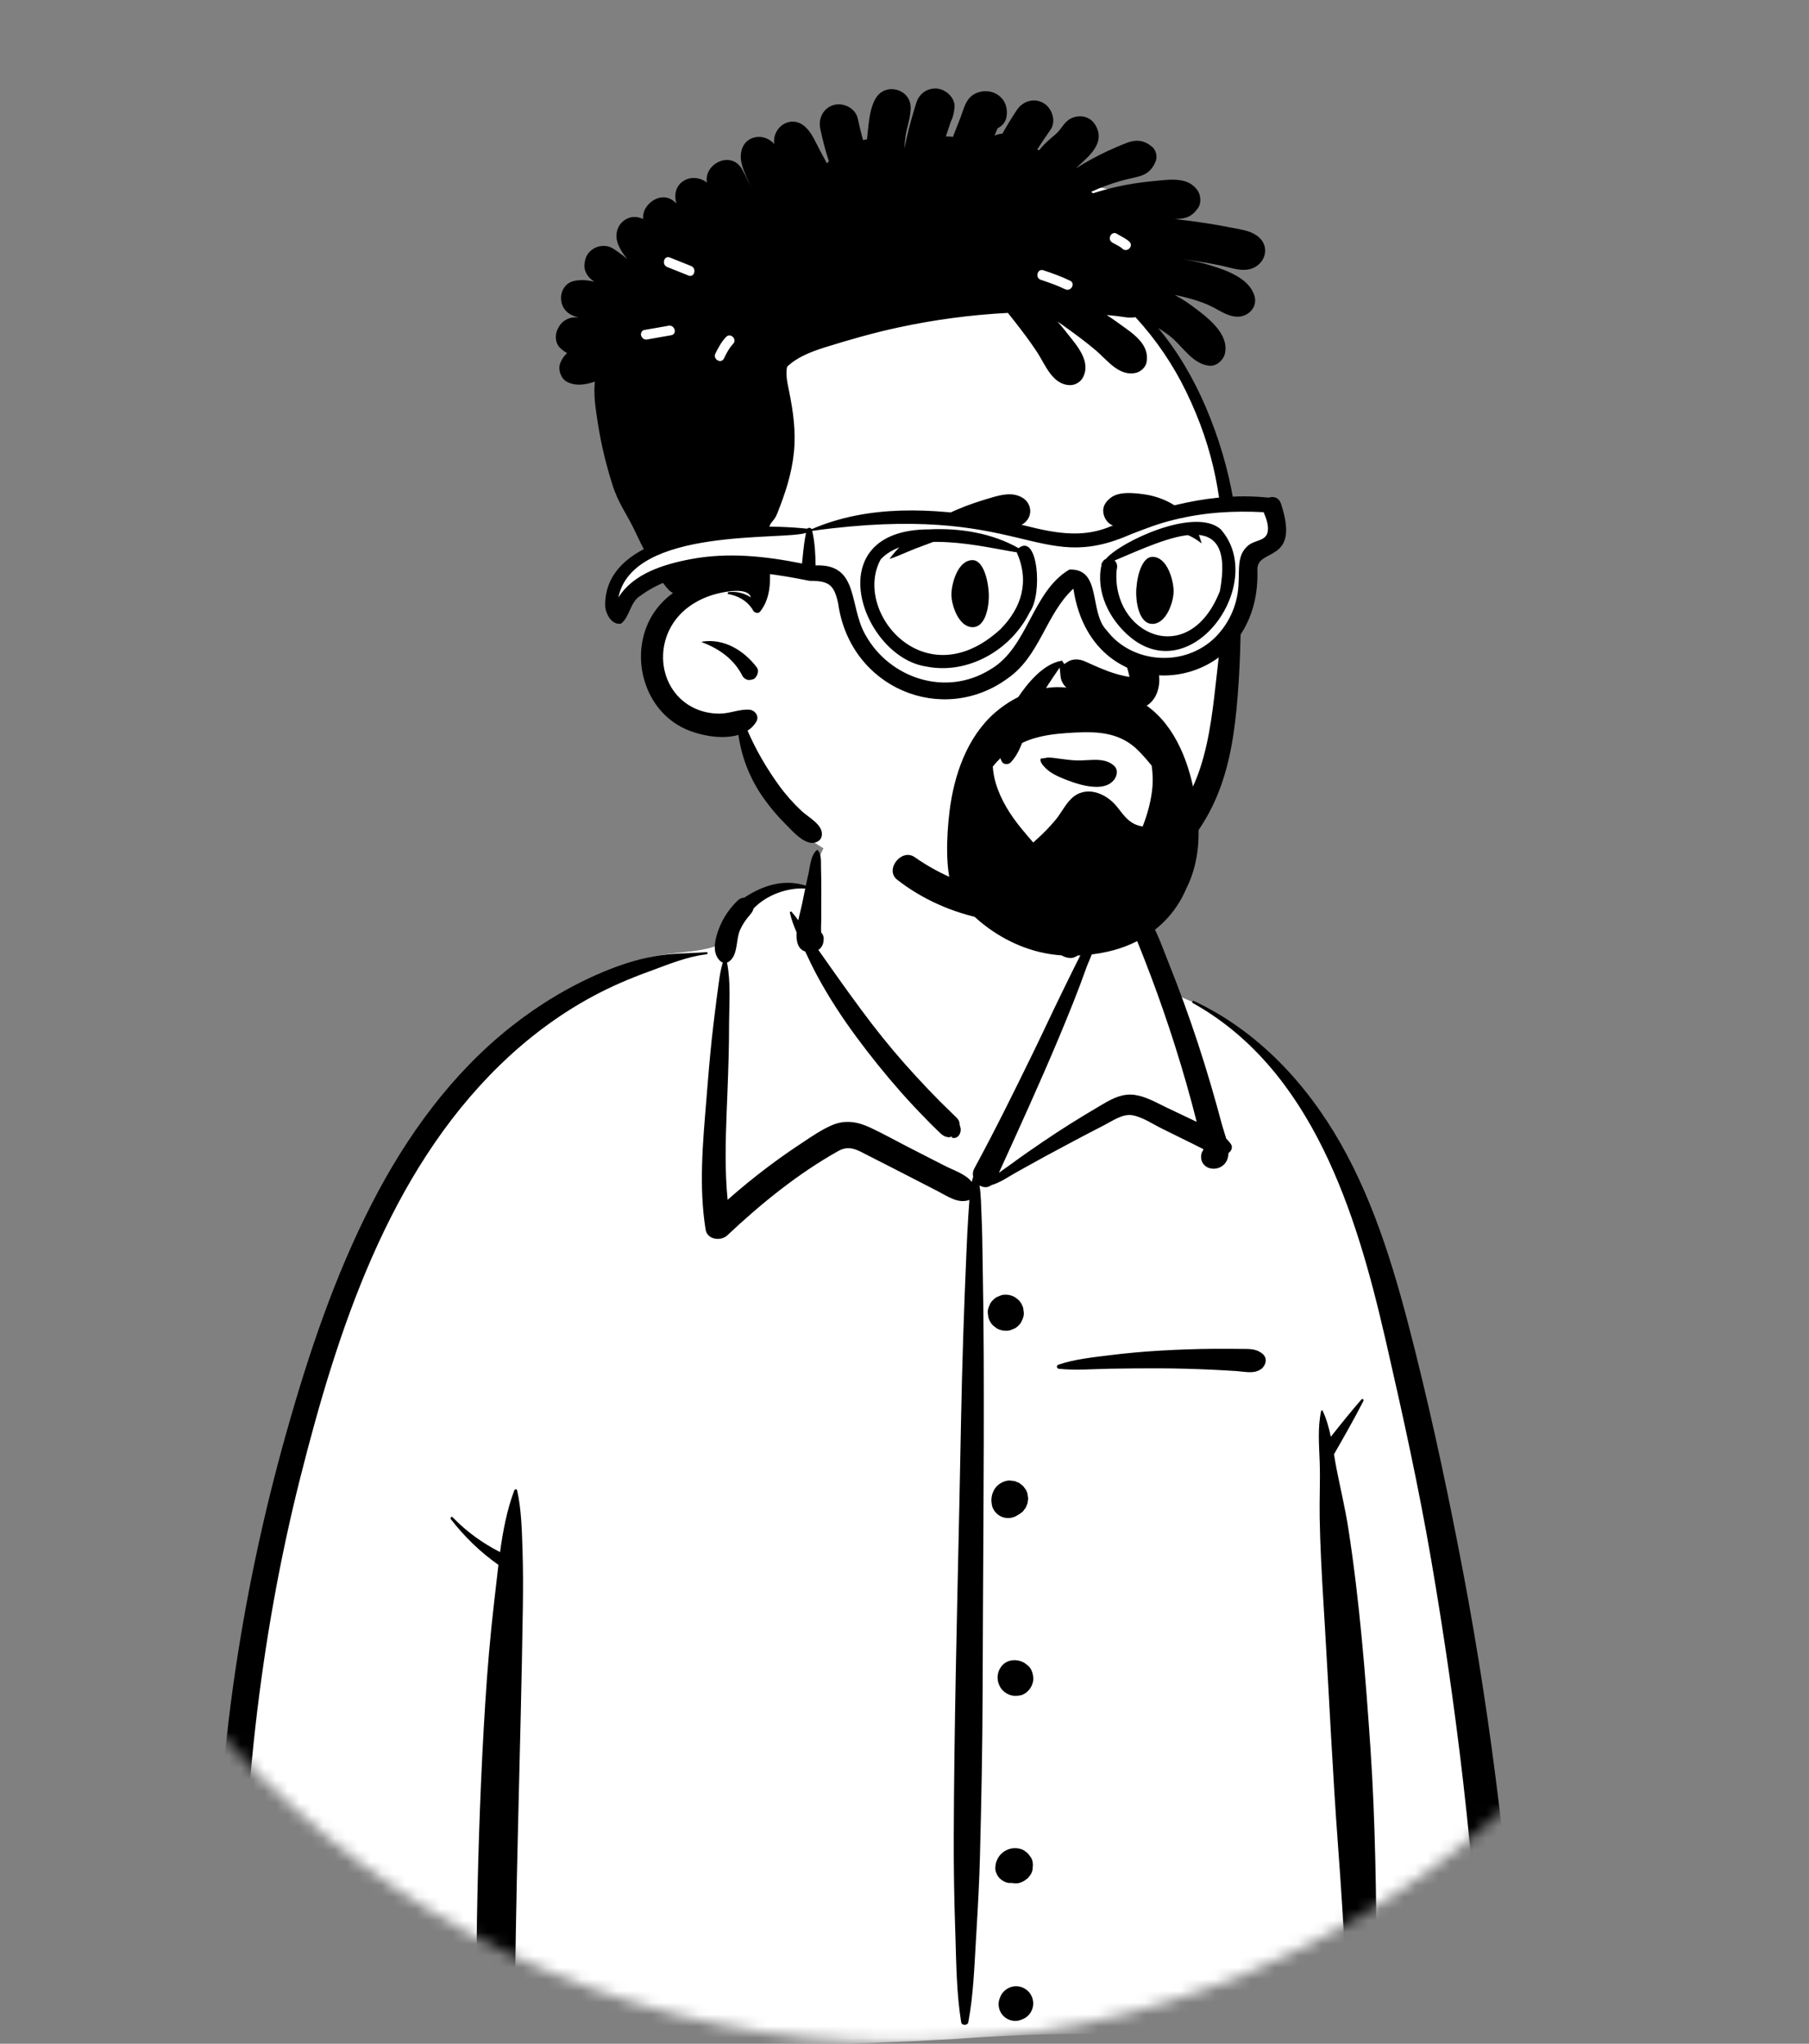 <svg width="154" height="174" viewBox="0 0 154 174" fill="none" xmlns="http://www.w3.org/2000/svg">
<rect x="0" y="0" width="154" height="174" fill="#808080" stroke="none"/>
<mask id="mask0_1_1400" style="mask-type:alpha" maskUnits="userSpaceOnUse" x="0" y="0" width="154" height="174">
<path d="M153.162 97.322C153.162 139.616 118.876 173.903 76.581 173.903C34.286 173.903 0 139.616 0 97.322C0 76.73 37.304 82.165 37.304 63.02C37.304 8.775 54.081 0 75.783 0C97.486 0 123.836 8.775 123.836 57.835C123.836 88.547 153.162 76.73 153.162 97.322Z" fill="white"/>
</mask>
<g mask="url(#mask0_1_1400)">
<path fill-rule="evenodd" clip-rule="evenodd" d="M25.858 171.691C44.143 174.47 62.759 174.61 81.196 173.601C88.492 173.054 95.811 172.956 103.101 173.654C107.409 173.975 126.298 175.42 127.841 171.56C126.87 151.005 124.903 130.276 118.868 110.508C116.386 103.489 114.254 97.663 109.41 91.854C107.884 90.269 104.592 86.942 102.705 85.857C101.071 84.918 100.388 85.253 99.449 83.666C98.516 81.912 97.829 78.984 96.504 77.747C95.156 76.487 93.158 76.938 90.681 77.344C91.136 71.193 88.299 69.626 84.389 68.457C77.516 65.833 70.729 67.151 68.999 75.521C65.792 75.521 63.99 76.901 62.043 78.228C61.246 78.77 61.8 80.152 60.849 80.578C59.09 81.205 55.981 81.052 54.286 81.823C46.583 85.33 39.721 90.416 35.215 97.844C25.113 113.702 18.174 147.108 19.375 165.904C18.849 166.73 19.576 167.913 19.761 168.801C19.994 169.573 20.75 170.086 21.539 169.998C22.64 171.183 24.343 171.446 25.858 171.691Z" fill="white"/>
<path fill-rule="evenodd" clip-rule="evenodd" d="M101.54 85.393C101.428 85.331 101.527 85.17 101.64 85.223C107.063 87.768 111.222 92.233 114.15 97.391C117.18 102.733 118.908 108.798 120.397 114.725L120.451 114.94C122.039 121.281 123.39 127.688 124.605 134.11C125.836 140.614 126.824 147.157 127.619 153.728C128.013 156.977 128.363 160.232 128.637 163.494C128.773 165.123 128.897 166.754 129.009 168.386C129.054 169.038 129.095 169.691 129.132 170.344L129.158 170.834C129.179 171.278 129.232 171.724 129.123 172.162C129.028 172.54 128.828 172.882 128.652 173.229C128.304 173.915 127.35 173.802 126.975 173.229L126.866 173.062C126.618 172.678 126.411 172.321 126.333 171.843C126.258 171.379 126.255 170.893 126.221 170.426C126.159 169.565 126.106 168.703 126.045 167.842C125.918 166.029 125.776 164.217 125.618 162.407C125.305 158.833 124.971 155.262 124.559 151.698C123.829 145.364 122.911 139.047 121.83 132.763C120.774 126.624 119.439 120.548 118.046 114.48L117.901 113.852C115.462 103.257 111.702 91.056 101.54 85.393ZM43.782 126.881C43.822 126.775 43.994 126.751 44.023 126.881C44.388 128.527 44.424 130.222 44.48 131.906C44.535 133.568 44.533 135.236 44.509 136.899C44.419 143.01 44.252 149.115 44.107 155.225C44.034 158.281 43.966 161.337 43.914 164.394C43.894 165.54 43.878 166.686 43.864 167.833L43.847 169.344C43.839 170.013 43.821 170.673 43.74 171.341C43.686 171.78 43.571 172.2 43.329 172.576C43.157 172.843 42.912 172.979 42.673 173.16L42.628 173.195C42.323 173.436 42.002 173.438 41.7 173.195L41.613 173.126C41.324 172.9 41.075 172.724 40.891 172.367C40.635 171.871 40.594 171.332 40.55 170.785C40.484 169.957 40.528 169.115 40.537 168.285C40.554 166.616 40.577 164.95 40.606 163.282C40.713 157.168 40.925 151.052 41.312 144.949C41.494 142.074 41.741 139.189 42.073 136.326L42.136 135.79C42.236 134.947 42.328 134.09 42.431 133.229C40.889 132.145 39.534 130.828 38.378 129.335C38.293 129.225 38.433 129.071 38.536 129.177C39.717 130.4 41.071 131.376 42.57 132.142C42.816 130.341 43.154 128.551 43.782 126.881ZM69.542 72.377C69.563 72.361 69.596 72.354 69.616 72.377C69.948 72.764 69.881 73.355 69.891 73.844L69.893 73.89C69.916 74.606 69.92 75.32 69.918 76.037L69.91 78.318C69.91 78.631 69.885 78.958 69.9 79.273L69.909 79.396C70.083 79.574 70.163 79.832 70.105 80.091C70.094 80.422 69.92 80.699 69.667 80.874L70.21 81.644L70.753 82.414C71.873 84.002 73.005 85.576 74.184 87.121C75.387 88.696 76.67 90.212 78.013 91.669C78.669 92.381 79.336 93.083 80.018 93.77C80.296 94.049 80.58 94.321 80.862 94.596L81.141 94.872C81.307 95.038 81.515 95.201 81.624 95.411C81.689 95.534 81.704 95.839 81.727 95.889C81.933 96.345 81.58 97.071 80.993 96.844L81.02 96.826C81.127 96.752 81.058 96.751 80.814 96.823C80.66 96.822 80.516 96.787 80.381 96.717L80.341 96.695C80.151 96.598 79.981 96.412 79.827 96.262L79.788 96.225C79.436 95.895 79.1 95.544 78.762 95.199C78.055 94.477 77.366 93.74 76.698 92.984C75.366 91.476 74.103 89.905 72.906 88.286C71.688 86.637 70.555 84.903 69.581 83.099C69.212 82.414 68.873 81.716 68.548 81.009C67.916 80.807 67.769 80.134 67.813 79.376C67.58 78.832 67.369 78.277 67.245 77.711C67.228 77.633 67.328 77.56 67.388 77.628C67.59 77.858 67.777 78.103 67.957 78.354C68.066 77.822 68.203 77.333 68.268 77.021L68.549 75.645C66.969 75.563 65.237 76.213 64.148 77.349C64.09 77.645 63.862 77.857 63.64 78.134C63.387 78.45 63.165 78.805 63 79.176C62.635 79.999 62.841 81.211 62.13 81.814C62.057 81.877 61.974 81.921 61.889 81.948C62.226 83.601 62.073 85.423 62.066 87.1L62.065 87.248C62.067 89.124 62.004 91.003 61.932 92.879L61.858 94.736C61.762 97.211 61.701 99.688 61.941 102.15C63.039 101.177 64.174 100.249 65.349 99.364C66.121 98.782 66.908 98.221 67.71 97.681L68.362 97.246C69.143 96.722 69.942 96.183 70.797 95.808C71.916 95.318 72.979 95.486 74.059 95.989C75.134 96.49 76.177 97.072 77.231 97.615C78.305 98.168 79.379 98.715 80.454 99.264C81.165 99.628 82.208 99.956 82.729 100.626C82.763 100.478 82.801 100.33 82.847 100.183C82.795 99.958 82.815 99.716 82.941 99.485C84.695 96.261 86.317 92.961 87.928 89.664C88.744 87.996 89.519 86.308 90.336 84.641L91.13 83.017C91.263 82.746 91.396 82.476 91.53 82.206C91.731 81.802 91.939 81.402 92.142 80.999C92.227 80.829 92.335 80.66 92.418 80.488L92.458 80.401C92.46 80.397 92.652 79.792 92.504 79.849L92.49 79.855C92.415 79.898 92.354 79.803 92.403 79.742C92.614 79.482 92.906 79.712 93.026 79.953C93.356 80.615 92.751 81.655 92.518 82.289L92.505 82.325C91.782 84.371 90.964 86.38 90.126 88.382C88.518 92.219 86.79 95.997 85.066 99.782L85.046 99.847C85.413 99.566 85.806 99.31 86.142 99.061C86.99 98.432 87.862 97.835 88.734 97.24C90.331 96.148 91.972 95.128 93.64 94.149L93.974 93.953C94.806 93.468 95.632 93.074 96.621 93.22C97.54 93.355 98.394 93.849 99.224 94.25L99.31 94.291L101.874 95.511C101.6 94.417 101.303 93.329 100.994 92.244C100.39 90.129 99.725 88.031 99.004 85.953C98.331 84.011 97.603 82.09 96.834 80.185L96.602 79.612C96.288 78.828 95.976 77.973 95.079 77.731C94.182 77.489 93.154 77.847 92.335 77.336C92.261 77.29 92.269 77.167 92.36 77.145L92.865 77.017C93.815 76.781 94.928 76.543 95.825 76.773C96.802 77.023 97.61 77.843 98.084 78.695C98.611 79.644 98.982 80.705 99.382 81.717L99.446 81.876C99.904 83.02 100.346 84.171 100.768 85.33C101.613 87.646 102.382 89.99 103.077 92.355C103.412 93.494 103.73 94.639 104.036 95.787C104.125 96.117 104.27 96.518 104.388 96.935C104.525 97.068 104.654 97.216 104.774 97.386C104.976 97.667 104.831 97.996 104.582 98.164C104.572 98.451 104.508 98.722 104.356 98.953C103.76 99.858 102.186 99.624 102.25 98.409C102.26 98.223 102.332 98.045 102.442 97.895L102.439 97.871L102.426 97.826C102.153 97.695 101.878 97.549 101.589 97.406L98.897 96.076C98.118 95.69 97.254 95.095 96.387 94.948C95.579 94.811 94.726 95.413 94.031 95.777L93.986 95.8C92.308 96.661 90.641 97.55 88.981 98.447C88.171 98.885 87.372 99.341 86.565 99.784C85.89 100.154 85.162 100.686 84.403 100.895C84.079 101.147 83.694 101.113 83.385 100.923C83.526 101.799 83.517 102.697 83.561 103.593C83.619 104.79 83.628 105.99 83.647 107.188L83.655 107.638C83.706 110.287 83.733 112.938 83.743 115.588C83.779 125.027 83.675 134.467 83.651 143.905C83.638 148.647 83.545 153.393 83.421 158.133C83.369 160.142 83.26 162.148 83.142 164.153L83.077 165.247C82.94 167.555 82.859 169.889 82.432 172.166C82.376 172.463 81.873 172.471 81.824 172.166C81.431 169.726 81.409 167.233 81.333 164.764L81.317 164.271C81.227 161.62 81.184 158.972 81.193 156.32C81.227 146.878 81.472 137.442 81.672 128.004C81.773 123.261 81.841 118.517 81.998 113.775C82.077 111.403 82.165 109.033 82.271 106.661C82.318 105.603 82.363 104.545 82.433 103.488L82.465 103.035C82.487 102.739 82.504 102.447 82.526 102.158C81.57 102.507 80.697 101.861 79.838 101.419C78.848 100.909 77.859 100.399 76.868 99.89L75.877 99.383L73.893 98.371C73 97.914 72.312 97.46 71.359 97.996C67.927 99.921 64.773 102.484 61.915 105.174C61.367 105.69 60.209 105.552 60.07 104.687C59.477 100.994 59.837 97.248 60.14 93.544L60.252 92.168C60.387 90.526 60.534 88.883 60.731 87.248C60.818 86.516 60.906 85.784 61.002 85.054L61.077 84.507C61.198 83.641 61.277 82.78 61.534 81.95C61.453 81.924 61.375 81.88 61.305 81.814C60.53 81.079 60.904 79.802 61.257 78.927C61.606 78.063 62.139 77.309 62.806 76.661C62.951 76.519 63.157 76.428 63.363 76.423C64.979 75.351 66.753 74.817 68.6 75.402C68.651 75.154 68.704 74.906 68.76 74.659L68.817 74.412C68.96 73.799 69.013 72.787 69.542 72.377ZM86.114 169.156C86.615 169.017 87.164 169.163 87.532 169.531C87.9 169.898 88.045 170.448 87.907 170.95C87.838 171.197 87.713 171.411 87.532 171.594C87.363 171.762 87.166 171.881 86.941 171.953L86.889 171.968L86.806 172.003C86.555 172.071 86.304 172.071 86.052 172.003C85.811 171.935 85.603 171.814 85.426 171.638C85.25 171.46 85.129 171.252 85.061 171.011C84.993 170.76 84.993 170.508 85.061 170.257L85.095 170.175C85.164 169.927 85.29 169.713 85.47 169.531C85.652 169.35 85.867 169.225 86.114 169.156ZM115.906 119.138C115.989 119.043 116.122 119.164 116.071 119.265C115.289 120.798 114.418 122.32 113.562 123.814C113.631 124.228 113.698 124.638 113.777 125.038C114.11 126.745 114.519 128.42 114.785 130.143C115.743 136.333 116.24 142.592 116.666 148.839C117.094 155.108 117.149 161.38 117.213 167.661C117.218 168.206 116.799 168.838 116.239 168.941C115.982 168.988 115.79 168.979 115.533 168.941C114.95 168.855 114.585 168.186 114.56 167.661C114.392 164.151 114.167 160.644 113.906 157.139C113.443 150.925 113.161 144.694 112.788 138.474L112.656 136.3C112.515 133.944 112.385 131.586 112.344 129.227C112.315 127.664 112.399 126.102 112.348 124.54C112.3 123.099 112.154 121.531 112.472 120.115C112.484 120.062 112.568 120.049 112.591 120.1C112.922 120.795 113.131 121.551 113.292 122.323C114.144 121.246 115.011 120.167 115.906 119.138ZM60.148 81.063C60.267 81.054 60.262 81.233 60.148 81.246C58.477 81.441 56.863 82.12 55.286 82.699L55.151 82.748C53.557 83.327 52.004 83.999 50.508 84.801C47.585 86.368 44.901 88.389 42.528 90.703C33.052 99.94 28.733 113.26 25.569 125.777C23.811 132.732 22.561 139.804 21.75 146.93C21.35 150.454 21.067 153.992 20.901 157.535C20.817 159.351 20.764 161.169 20.741 162.987C20.73 163.918 20.726 164.849 20.727 165.78C20.728 166.207 20.804 166.744 20.69 167.158C20.584 167.543 20.286 167.88 20.065 168.2C19.804 168.579 19.334 168.559 19.068 168.2L18.971 168.069C18.688 167.694 18.411 167.335 18.37 166.844C18.327 166.318 18.358 165.776 18.356 165.249C18.351 164.184 18.364 163.12 18.386 162.055C18.427 160.016 18.507 157.978 18.627 155.942C18.869 151.809 19.268 147.685 19.839 143.585C20.855 136.298 22.377 129.079 24.371 121.997C26.252 115.316 28.48 108.655 31.655 102.466C34.602 96.72 38.469 91.374 43.571 87.358C45.944 85.491 48.527 83.935 51.311 82.762C52.716 82.171 54.191 81.689 55.691 81.413C57.174 81.142 58.651 81.18 60.148 81.063ZM86.401 157.346C86.666 157.344 86.961 157.402 87.189 157.549L87.492 157.784C87.574 157.889 87.656 157.996 87.738 158.102C87.928 158.35 87.953 158.75 87.913 159.045C87.904 159.242 87.846 159.425 87.738 159.595L87.507 159.894C87.285 160.076 87.099 160.205 86.83 160.293C86.689 160.338 86.554 160.348 86.419 160.34L86.374 160.338L86.401 160.342L86.353 160.336C86.31 160.332 86.265 160.328 86.222 160.322C86.191 160.318 86.161 160.315 86.131 160.311C86.102 160.309 86.074 160.308 86.045 160.311C85.703 160.342 85.358 160.149 85.116 159.926C84.897 159.725 84.701 159.299 84.731 158.997L84.744 158.87C84.767 158.658 84.786 158.574 84.876 158.36C84.964 158.152 85.087 157.968 85.253 157.813C85.572 157.516 85.963 157.349 86.401 157.346ZM85.342 141.765C85.796 141.27 86.576 141.234 87.139 141.533C87.276 141.607 87.402 141.723 87.523 141.821C87.827 142.068 87.947 142.512 87.964 142.886C87.98 143.257 87.786 143.697 87.523 143.952L87.459 144.014C87.302 144.167 87.078 144.3 86.858 144.34C86.504 144.405 86.207 144.403 85.877 144.264C85.594 144.145 85.35 143.952 85.184 143.691L85.157 143.648C85.146 143.629 85.135 143.611 85.124 143.591L85.11 143.563C84.795 142.956 84.879 142.269 85.342 141.765ZM85.577 126.102C85.782 126.038 85.986 126.029 86.191 126.075C86.33 126.075 86.46 126.11 86.58 126.18C86.71 126.216 86.824 126.283 86.92 126.378C87.035 126.446 87.128 126.538 87.196 126.654C87.332 126.803 87.424 126.978 87.472 127.178L87.527 127.588L87.472 127.998L87.317 128.365C87.274 128.421 87.231 128.477 87.187 128.532C87.118 128.648 87.026 128.741 86.91 128.81C86.835 128.885 86.748 128.941 86.651 128.979C86.309 129.226 85.852 129.306 85.446 129.194C85.205 129.127 84.995 129.004 84.817 128.828C84.641 128.65 84.518 128.44 84.451 128.199L84.424 128.006C84.387 127.748 84.382 127.605 84.455 127.276C84.487 127.132 84.58 126.928 84.629 126.842C84.837 126.476 85.177 126.225 85.577 126.102ZM103.356 114.834C103.944 114.83 104.532 114.831 105.12 114.837L105.561 114.843C106.299 114.855 106.931 114.779 107.512 115.291C107.933 115.663 107.748 116.287 107.347 116.567C106.742 116.992 105.982 116.778 105.285 116.731C104.551 116.682 103.816 116.641 103.081 116.608C101.657 116.544 100.233 116.503 98.807 116.497C97.385 116.491 95.961 116.505 94.539 116.528C93.092 116.551 91.585 116.686 90.147 116.536C89.949 116.516 89.905 116.256 90.1 116.188C91.456 115.719 92.981 115.567 94.402 115.388C95.867 115.202 97.332 115.071 98.807 114.986C100.322 114.9 101.839 114.845 103.356 114.834ZM85.575 110.225L85.623 110.227C85.882 110.227 86.124 110.288 86.35 110.409L86.398 110.436L86.709 110.676C86.899 110.868 87.03 111.094 87.103 111.354L87.158 111.762C87.166 111.973 87.123 112.171 87.026 112.354C86.964 112.544 86.858 112.709 86.709 112.848C86.57 112.998 86.405 113.104 86.215 113.166C86.046 113.254 85.865 113.299 85.672 113.299L85.623 113.298C85.347 113.297 85.088 113.227 84.848 113.088L84.538 112.848C84.347 112.656 84.216 112.431 84.143 112.17L84.088 111.762C84.081 111.551 84.124 111.353 84.22 111.171C84.283 110.98 84.388 110.815 84.538 110.676C84.677 110.527 84.842 110.421 85.032 110.358C85.201 110.27 85.382 110.225 85.575 110.225ZM90.126 74.149C90.457 73.669 91.056 74.096 90.97 74.481C90.993 75.563 91.048 76.613 91.294 77.673C91.407 78.159 91.554 78.644 91.782 79.089L91.878 79.276C92.172 79.859 92.402 80.408 92.005 81.047C91.817 81.349 91.48 81.575 91.112 81.559C89.487 81.489 89.264 79.225 89.165 77.961C89.063 76.66 89.38 75.23 90.126 74.149Z" fill="black"/>
<path fill-rule="evenodd" clip-rule="evenodd" d="M55.992 21.733C56.718 20.954 57.646 20.373 58.661 20.188C57.733 20.651 56.827 21.134 55.992 21.733ZM54.57 28.451C54.442 27.857 54.356 27.258 54.329 26.659C54.491 26.905 54.75 27.07 55.041 27.155C54.853 27.576 54.693 28.01 54.57 28.451ZM103.138 37.761C102.3 34.272 98.392 27.562 97.468 26.27C96.465 23.073 101.936 20.508 98.96 18.007C97.614 16.879 95.833 16.48 94.163 16.079C82.598 13.301 70.173 14.702 59.447 19.811C57.816 19.468 56.116 20.139 54.929 21.318C49.356 26.922 56.952 37.034 58.613 43.352C61.462 50.397 55.592 51.582 56.222 57.543C56.711 60.622 59.829 61.437 62.46 61.902C62.881 62 63.445 62.016 63.581 62.461C64.007 65.064 65.469 67.544 67.431 69.228C67.26 69.737 67.39 70.354 67.996 70.8C73.477 74.876 80.389 76.916 87.226 76.549C95.374 76.112 99.588 71.44 100.605 70.237C106.227 62.642 105.555 52.62 104.408 43.569C103.609 37.264 104.622 43.941 103.138 37.761Z" fill="white"/>
<path fill-rule="evenodd" clip-rule="evenodd" d="M78.014 8.732C78.27 7.931 78.995 7.45 79.825 7.549C80.56 7.636 81.346 8.366 81.257 9.171C81.24 9.326 81.218 9.472 81.191 9.609L81.194 9.61L81.198 9.61L81.18 9.663C81.125 9.92 81.049 10.149 80.937 10.366C80.795 10.782 80.658 11.199 80.522 11.618C80.718 11.61 80.918 11.621 81.121 11.659C81.331 11.121 81.542 10.585 81.752 10.046C81.977 9.47 82.136 8.731 82.581 8.286C83.15 7.717 84.138 7.6 84.833 8.006C85.566 8.434 85.828 9.196 85.668 10.012C85.587 10.428 85.309 10.718 84.965 10.9L84.928 10.919L84.663 11.547C84.745 11.512 84.829 11.479 84.919 11.453C85.062 11.411 85.202 11.384 85.339 11.373C85.717 10.688 86.133 10.023 86.562 9.371C87.056 8.62 88.022 8.301 88.832 8.776C89.557 9.2 89.947 10.315 89.427 11.047C89.033 11.603 88.659 12.17 88.291 12.742C88.354 12.754 88.416 12.768 88.477 12.786C88.505 12.748 88.534 12.71 88.565 12.672C88.967 12.174 89.434 11.8 89.914 11.386C90.364 10.996 90.571 10.384 91.161 10.089C91.904 9.718 92.8 9.896 93.243 10.635C94.191 12.219 92.599 13.375 91.58 14.334C92.466 13.781 93.388 13.276 94.334 12.839C94.866 12.594 95.406 12.357 95.955 12.153C96.768 11.85 97.426 11.947 98.094 12.51C98.392 12.762 98.54 13.312 98.402 13.679C98.137 14.382 97.717 14.809 96.981 15.012C96.463 15.155 95.933 15.251 95.415 15.401C94.547 15.65 93.704 15.954 92.887 16.334C92.946 16.37 93.002 16.409 93.054 16.454C93.664 16.257 94.285 16.086 94.909 15.94C95.945 15.697 96.998 15.533 98.057 15.431L98.408 15.398C99.677 15.276 101.203 15.051 101.982 16.266C102.237 16.667 102.265 17.328 101.982 17.724C101.438 18.485 100.898 18.637 100 18.651C100.884 18.745 101.767 18.861 102.646 18.997C103.252 19.089 103.858 19.194 104.461 19.31L104.762 19.369C105.497 19.516 106.318 19.602 106.948 20.027C108.325 20.957 107.679 22.767 106.153 22.96C105.416 23.053 104.597 22.741 103.874 22.595C103.171 22.453 102.466 22.329 101.757 22.22C101.391 22.162 101.024 22.112 100.656 22.066C101.405 22.174 102.148 22.326 102.871 22.542L103.073 22.602C104.471 23.029 106.359 23.708 106.796 25.203C107.06 26.112 106.337 26.904 105.461 26.958C104.646 27.007 103.967 26.521 103.276 26.162C102.772 25.902 102.26 25.707 101.717 25.541C101.156 25.369 100.583 25.226 100.007 25.11C100.494 25.378 100.969 25.673 101.424 26.003L101.633 26.158C102.844 27.061 104.691 28.458 104.264 30.15C104.129 30.683 103.535 31.193 102.964 31.138C101.478 31 100.657 29.416 99.537 28.568C99.244 28.346 98.923 28.128 98.587 27.915C100.286 29.943 101.639 32.286 102.667 34.707C104.928 40.033 105.621 44.965 105.638 50.691L105.638 50.869C105.641 54.028 105.57 57.243 105.262 60.388C104.977 63.294 104.453 66.161 103.136 68.792C100.929 73.203 96.628 76.639 91.885 77.947C86.607 79.403 80.708 78.264 76.385 74.904C75.282 74.048 76.745 72.187 77.871 72.978C82.371 76.135 88.19 77.135 93.355 74.999C97.451 73.304 100.75 69.66 102.148 65.464C103.038 62.794 103.297 59.947 103.615 57.166L103.636 56.98C103.972 54.071 104.166 51.142 104.163 48.213C104.159 42.773 103.378 38.296 100.986 33.362C99.861 31.038 98.401 28.889 96.657 27.003C96.128 27.11 95.566 26.959 95.031 26.902C94.758 26.872 94.485 26.844 94.212 26.819C94.491 26.999 94.765 27.187 95.033 27.379L95.386 27.633C96.489 28.423 97.888 29.323 97.605 30.851C97.528 31.264 97.117 31.644 96.718 31.738C95.272 32.082 94.278 30.676 93.302 29.842C92.451 29.117 91.563 28.467 90.658 27.816C90.452 27.669 90.245 27.522 90.036 27.376C90.232 27.605 90.422 27.837 90.609 28.071L90.883 28.42C91.715 29.461 92.914 30.814 92.173 32.163C91.963 32.544 91.516 32.797 91.082 32.789C89.59 32.758 88.996 31.064 88.297 29.994C87.694 29.077 87.041 28.213 86.365 27.35C86.179 27.113 85.991 26.876 85.801 26.64C82.668 26.802 79.545 27.217 76.477 27.879C74.37 28.334 72.297 28.924 70.239 29.569L70.068 29.623C68.955 29.982 67.807 30.441 67.005 31.228C66.891 31.77 66.978 32.342 67.088 32.884L67.173 33.298C67.525 35.032 67.765 36.733 67.585 38.513C67.399 40.348 66.847 41.999 66.172 43.704C65.853 44.508 65.522 44.362 65.409 45.225C65.323 45.882 65.376 46.56 65.436 47.222L65.485 47.784C65.609 49.255 65.672 50.859 64.708 52.073C64.559 52.259 64.238 52.185 64.131 51.999C64.09 51.924 64.045 51.853 63.996 51.785C63.531 51.111 62.819 50.727 62.004 50.579C61.901 50.561 61.941 50.422 62.028 50.411C62.716 50.33 63.369 50.502 63.923 50.858C63.66 49.948 61.625 50.391 60.957 50.567L60.934 50.574C60.099 50.797 59.31 51.161 58.614 51.677C57.215 52.713 56.406 54.328 56.447 56.069C56.487 57.78 57.37 59.361 58.887 60.179C59.619 60.574 60.452 60.765 61.281 60.756C62.145 60.748 62.915 60.369 63.782 60.422C64.282 60.452 64.666 60.99 64.376 61.459C64.183 61.773 63.931 62.019 63.641 62.208C64.35 63.845 65.256 65.406 66.3 66.847C66.877 67.647 67.532 68.384 68.253 69.058C68.816 69.584 70.035 70.193 69.966 71.071C69.942 71.387 69.779 71.581 69.491 71.698C68.594 72.064 67.504 70.802 66.904 70.194L66.857 70.145C66.109 69.401 65.428 68.577 64.834 67.704C63.782 66.153 63.128 64.404 62.858 62.567C61.421 62.999 59.517 62.593 58.344 62.063C54.658 60.397 53.453 55.43 55.694 52.123C56.127 51.483 56.67 50.936 57.289 50.493C57.153 50.419 57.026 50.324 56.913 50.204C56.285 49.538 55.842 48.668 55.402 47.866L55.349 47.77C54.959 47.065 54.59 46.348 54.245 45.62L54.116 45.347C53.345 43.688 52.669 42.962 52.119 41.218C51.59 39.535 51.173 37.82 50.903 36.075L50.831 35.613C50.675 34.601 50.527 33.519 50.641 32.491C49.856 32.747 49.067 32.905 48.29 32.52C47.778 32.267 47.495 31.528 47.67 30.997C47.797 30.606 48.01 30.3 48.28 30.059C48.119 29.978 47.968 29.874 47.835 29.759L47.719 29.659C47.249 29.25 47.215 28.473 47.501 27.96C47.529 27.911 47.556 27.861 47.583 27.812C47.855 27.326 48.416 27.008 48.97 27.016C49.06 27.018 49.149 27.018 49.24 27.016C48.981 26.959 48.728 26.871 48.487 26.722C47.401 26.055 47.538 24.244 48.852 23.925C49.404 23.792 50.013 23.847 50.62 23.989C50.598 23.977 50.575 23.964 50.553 23.95C50.094 23.669 49.709 23.119 49.752 22.554C49.8 21.93 50.002 21.485 50.553 21.157C51.032 20.874 51.709 20.848 52.185 21.157C52.598 21.427 53.002 21.725 53.391 22.046C53.001 21.566 52.662 21.044 52.525 20.489C52.356 19.799 52.638 19.047 53.26 18.683C53.755 18.393 54.279 18.425 54.746 18.649C54.721 18.287 54.809 17.917 55.05 17.59C55.542 16.918 56.438 16.531 57.218 17.021C57.32 17.085 57.457 17.196 57.59 17.332C57.331 16.507 57.565 15.642 58.448 15.27C58.987 15.041 59.716 15.156 60.183 15.55C59.887 13.944 62.256 12.763 63.177 14.422C63.386 14.798 63.593 15.194 63.778 15.599L63.846 15.751L63.853 15.748L63.806 15.637L63.758 15.526C63.502 14.931 63.175 14.312 63.086 13.666C62.955 12.711 63.38 11.806 64.418 11.666C64.955 11.593 65.551 11.836 65.911 12.262C65.716 10.781 67.37 9.704 68.561 10.81C69.125 11.334 69.426 12.1 69.784 12.772C69.987 13.151 70.194 13.529 70.398 13.91C70.449 13.848 70.505 13.787 70.564 13.727C70.263 12.825 70.029 11.901 69.832 10.971C69.644 10.095 70.082 9.185 70.987 8.937C71.808 8.71 72.837 9.217 73.02 10.092C73.149 10.708 73.302 11.317 73.469 11.923C73.584 11.895 73.697 11.876 73.809 11.862C73.819 11.748 73.83 11.633 73.841 11.519L73.885 11.114C73.984 10.189 74.082 9.133 74.565 8.346C75.39 7.002 77.503 7.559 77.526 9.148C77.538 9.97 77.204 10.785 77.087 11.598C77.037 11.953 77.008 12.311 76.991 12.669C77.216 11.479 77.526 10.305 77.883 9.148C77.926 9.01 77.97 8.871 78.014 8.732ZM59.781 54.625C61.635 54.338 63.33 55.373 64.429 56.822C64.629 57.087 64.497 57.461 64.317 57.683C64.186 57.847 64.011 57.867 63.814 57.892C63.587 57.921 63.301 57.737 63.201 57.54C62.494 56.129 61.234 55.237 59.781 54.688C59.754 54.678 59.746 54.631 59.781 54.625ZM62.351 29.339L62.407 29.278C62.782 28.889 62.189 28.294 61.813 28.684C61.417 29.095 61.154 29.594 60.901 30.1C60.66 30.582 61.383 31.008 61.626 30.524L61.736 30.304C61.91 29.962 62.094 29.624 62.351 29.339ZM57.143 28.54C57.675 28.45 57.45 27.64 56.92 27.73C56.234 27.845 55.551 27.977 54.864 28.092C54.333 28.182 54.558 28.992 55.088 28.902C55.774 28.787 56.457 28.655 57.143 28.54ZM88.825 23.012C88.311 22.84 88.091 23.651 88.601 23.822C89.308 24.057 90.008 24.299 90.678 24.626C91.162 24.863 91.588 24.138 91.102 23.901C90.367 23.542 89.6 23.27 88.825 23.012ZM57.022 21.923C56.52 21.722 56.302 22.534 56.799 22.733L58.613 23.459C59.114 23.66 59.332 22.847 58.836 22.649L57.022 21.923ZM95.158 19.951L95.092 19.909C94.637 19.614 94.216 20.341 94.668 20.634C94.934 20.806 95.256 20.923 95.499 21.128L95.55 21.173C95.943 21.544 96.538 20.951 96.144 20.579C95.856 20.307 95.492 20.156 95.158 19.951Z" fill="black"/>
<path fill-rule="evenodd" clip-rule="evenodd" d="M93.367 66.992C92.473 66.999 91.467 66.663 90.795 66.4L90.619 66.331C90.037 66.097 89.44 65.83 88.994 65.381C88.851 65.235 88.7 65.069 88.622 64.896C88.577 64.794 88.558 64.689 88.602 64.584C88.763 64.568 88.916 64.547 89.061 64.521C89.13 64.508 89.196 64.495 89.246 64.495C89.433 64.494 89.617 64.517 89.801 64.541C89.829 64.544 89.855 64.547 89.882 64.551C90.025 64.569 90.168 64.588 90.311 64.607C90.725 64.663 91.138 64.718 91.559 64.738C91.863 64.753 92.181 64.736 92.502 64.718C93.336 64.673 94.198 64.611 94.84 65.195C95.008 65.348 95.079 65.54 95.079 65.737C95.079 65.975 94.978 66.218 94.825 66.409C94.478 66.84 93.945 66.987 93.367 66.992ZM98.245 59.47C97.856 60.054 97.208 60.43 96.319 60.389C94.553 60.308 92.446 59.642 90.967 58.679C90.582 58.428 90.332 58.026 90.288 57.597L90.208 56.832L89.778 57.469C89.732 57.535 89.687 57.602 89.642 57.668C89.517 57.85 89.393 58.032 89.275 58.219C88.824 58.936 88.41 59.66 88.034 60.42C87.769 60.958 87.574 61.559 87.379 62.166C87.05 63.191 86.732 64.199 86.029 64.919C85.923 65.028 85.76 65.067 85.61 65.048C85.478 65.031 85.349 64.966 85.285 64.838C84.445 63.128 85.576 61.069 86.492 59.636L86.589 59.487C87.439 58.193 88.828 56.481 90.417 56.248L90.599 56.538L90.864 56.361C91.296 56.072 91.868 56.086 92.368 56.312L92.868 56.538C93.799 56.956 94.718 57.342 95.726 57.553C95.799 57.568 95.872 57.583 95.946 57.596C96.014 57.609 96.084 57.621 96.154 57.631C96.139 57.563 96.123 57.494 96.107 57.426C96.09 57.354 96.073 57.282 96.054 57.209C96.035 57.135 96.014 57.061 95.995 56.987C95.914 56.693 95.822 56.402 95.714 56.117C95.308 55.044 94.659 54.041 94.026 53.085L93.952 52.972C93.862 52.835 93.762 52.692 93.659 52.544C93.167 51.835 92.62 51.064 92.582 50.291C93.236 50.332 93.783 50.738 94.265 51.092C94.926 51.578 95.539 52.133 96.095 52.736C97.173 53.906 98.14 55.401 98.565 56.948C98.808 57.833 98.701 58.786 98.245 59.47ZM80.993 50.65V50.618C80.995 49.725 81.515 47.687 82.8 47.687C83.603 47.687 84.09 49.074 84.174 50.505L84.177 50.563C84.214 51.452 83.97 53.395 82.8 53.395C81.617 53.395 81.006 51.554 80.993 50.65ZM99.909 50.369L99.91 50.338C99.908 49.445 99.388 47.407 98.103 47.407C97.32 47.407 96.837 48.726 96.736 50.117L96.729 50.224C96.678 51.084 96.906 53.115 98.103 53.115C99.286 53.115 99.897 51.274 99.909 50.369ZM85.32 44.607C85.15 44.627 84.981 44.654 84.812 44.681C84.317 44.759 83.826 44.854 83.338 44.964C82.411 45.173 81.492 45.438 80.59 45.736C79.746 46.016 78.915 46.332 78.084 46.648C78.04 46.665 77.996 46.681 77.952 46.698C77.658 46.81 77.366 46.935 77.073 47.06C76.627 47.251 76.178 47.443 75.721 47.588C76.926 45.921 78.783 44.686 80.57 43.802C81.589 43.298 82.671 42.891 83.759 42.558L84.365 42.376C85.257 42.112 86.233 41.869 87.071 42.394C87.402 42.602 87.614 42.925 87.68 43.274C87.746 43.616 87.671 43.983 87.435 44.289C87.229 44.556 86.973 44.708 86.7 44.76C86.398 44.817 86.079 44.754 85.788 44.599C85.556 44.582 85.487 44.588 85.418 44.596L85.32 44.607ZM98.742 44.777C98.145 44.647 97.554 44.595 96.941 44.614C96.664 44.622 96.396 44.665 96.129 44.708C95.714 44.775 95.3 44.844 94.853 44.763C94.619 44.72 94.421 44.584 94.267 44.406C94.087 44.197 93.969 43.931 93.931 43.678C93.891 43.416 93.93 43.187 94.028 42.985C94.142 42.747 94.335 42.546 94.567 42.369C95.271 41.836 96.479 41.965 97.31 42.072C98.131 42.179 98.948 42.434 99.674 42.838C100.39 43.238 101.013 43.776 101.498 44.433C101.908 44.987 102.101 45.625 102.3 46.275C101.363 45.489 99.929 45.035 98.742 44.777Z" fill="black"/>
<path fill-rule="evenodd" clip-rule="evenodd" d="M96.946 63.944C97.329 64.338 97.698 64.759 98.045 65.194C98.141 65.886 98.163 66.586 98.075 67.309C97.947 68.356 97.661 69.38 97.275 70.362C97.046 70.331 96.821 70.266 96.602 70.165C95.905 69.844 95.516 69.199 95.044 68.629C94.105 67.496 92.392 66.827 91.194 68.002C90.673 68.513 90.34 69.22 89.875 69.781C89.365 70.399 88.791 70.986 88.192 71.518C88.118 71.585 88.04 71.657 87.961 71.729C87.628 71.348 87.3 70.964 86.98 70.575C86.026 69.416 85.204 68.132 84.771 66.684C84.634 66.225 84.549 65.746 84.515 65.263C84.939 64.737 85.424 64.258 85.974 63.861C87.632 62.664 89.542 62.47 91.529 62.366C93.586 62.26 95.437 62.4 96.946 63.944ZM101.962 69.498C101.882 68.698 101.759 67.865 101.577 67.033C100.913 63.947 99.472 60.871 96.585 59.462C95.219 58.793 93.667 58.558 92.195 58.88C89.611 57.913 86.742 58.9 84.708 60.669C82.309 62.757 81.202 66.033 80.83 69.102C80.571 71.237 80.474 74.09 81.079 75.639C81.685 77.189 85.534 81.331 91.027 81.36C98.852 81.401 100.754 76.122 100.985 75.661C101.949 73.74 102.173 71.618 101.962 69.498Z" fill="black"/>
<path fill-rule="evenodd" clip-rule="evenodd" d="M104.878 54.31C103.593 55.916 98.563 57.699 95.887 55.764C93.21 53.829 92.152 52.481 91.794 50.063C91.755 49.805 91.29 49.633 91.092 49.817C89.989 50.842 89.276 52.147 88.568 53.456C87.77 54.932 86.984 56.417 85.535 57.416C82.967 58.793 78.321 58.989 76.949 58.382C74.32 57.218 72.239 54.73 71.766 51.305C71.766 51.305 71.285 49.786 70.864 49.466C70.465 49.163 68.26 48.894 68.018 48.848C63.666 48.041 58.161 47.526 54.284 50.368C53.76 50.685 51.964 51.877 51.937 51.584C51.919 50.436 53.219 47.838 56.176 46.601C59.834 45.072 65.27 44.983 68.42 45.32C68.578 45.337 69.118 45.205 69.156 45.188C73.928 43.121 79.418 43.67 84.524 44.539C85.255 44.681 91.805 46.303 94.41 45.32C98.717 43.561 103.31 42.287 107.961 42.788C108 42.792 108.587 46.358 108.13 46.601C107.766 46.795 107.146 47.291 106.927 47.562C106.73 47.805 106.606 48.107 106.617 48.525C106.705 50.943 106.016 52.888 104.878 54.31ZM87.167 52.154C87.714 51.363 87.886 49.588 87.658 48.292C87.542 47.636 87.317 47.114 87.035 46.854C86.847 46.682 86.633 46.6 86.4 46.612C86.272 46.619 86.133 46.656 85.987 46.735C84 45.66 81.593 45.273 79.312 45.384C77.497 45.384 76.201 45.812 75.323 46.48C74.265 47.283 73.789 48.438 73.761 49.69C73.729 51.176 74.339 52.801 75.34 54.087C76.298 55.318 77.608 56.23 79.03 56.441C80.643 56.761 82.288 56.452 83.718 55.693C85.184 54.915 86.423 53.666 87.167 52.154ZM103.092 52.992C104.012 51.903 104.624 50.487 104.717 49.085C104.802 47.809 104.46 46.544 103.516 45.499C102.659 44.764 101.146 44.752 99.554 45.161C97.496 45.691 95.366 46.874 94.656 47.639C94.489 47.726 94.334 47.879 94.199 48.207L94.197 48.324C93.983 49.316 94.11 50.322 94.482 51.251C94.886 52.26 95.579 53.176 96.424 53.875C97.547 54.8 98.719 55.084 99.816 54.934C101.058 54.765 102.214 54.029 103.092 52.992Z" fill="white"/>
<path fill-rule="evenodd" clip-rule="evenodd" d="M94.263 44.928C98.625 43.146 103.287 41.862 108.007 42.371C108.398 42.223 108.882 42.348 109.055 42.9C110.736 48.024 106.987 46.599 107.038 48.514C107.43 59.253 93.002 61.088 91.379 50.124L91.349 50.142C89.015 52.321 88.524 55.867 85.774 57.762C80.227 61.82 72.364 58.605 71.354 51.381L71.332 51.282C70.993 49.809 70.588 49.443 68.916 49.45L68.651 49.398C64.308 48.541 58.523 47.772 54.522 50.717C53.651 51.223 53.61 52.524 52.875 53.09C52.069 53.246 51.573 52.277 51.519 51.606C51.391 44.919 63.353 44.438 68.71 45.012C68.812 44.906 69.031 44.919 69.104 45.051C73.95 42.952 79.408 43.243 84.596 44.125C87.809 44.748 90.984 46.165 94.263 44.928ZM107.573 43.606C104.956 43.475 102.535 43.618 99.966 44.247C98.612 44.574 97.573 44.987 96.276 45.484C88.193 49.067 87.261 42.699 69.141 45.195C69.375 46.199 69.418 47.194 69.431 48.138C73.131 47.988 72.26 51.522 73.646 54.005L73.689 54.079C75.709 57.702 80.475 59.391 84.321 56.988C87.529 55.118 87.842 50.374 91.036 48.491C93.805 48.382 92.699 52.12 94.206 53.657C96.326 56.488 100.835 56.884 103.494 54.221C104.742 52.939 105.405 51.312 105.442 49.565C105.511 48.448 105.32 47.313 106.164 46.528C106.755 45.926 107.806 46.127 107.927 45.218C108.003 44.681 107.78 44.098 107.573 43.606ZM79.128 45.069C81.728 44.941 84.479 45.393 86.711 46.669C88.364 45.353 88.769 50.582 87.672 52.093C86.092 55.328 82.413 57.455 78.87 56.748C73.344 55.948 69.493 45.06 79.128 45.069ZM86.553 47.019L86.411 46.999C84.016 46.633 77.495 44.94 74.98 47.612C72.539 52.046 78.731 59.494 85.176 53.562C86.97 51.736 87.665 49.52 86.553 47.019ZM94.143 47.586C95.383 46.117 101.704 43.141 103.907 45.05C107.929 49.559 101.552 58.678 96.21 54.235C94.431 52.751 93.26 50.384 93.772 48.093L93.773 47.997C93.774 47.962 93.781 47.97 93.818 47.927C93.884 47.753 94.003 47.643 94.143 47.586ZM103.851 50.319C105.207 42.96 99.539 45.757 94.884 47.721C95.134 47.95 95.133 48.262 95.061 48.518C94.57 53.977 101.204 57.072 103.851 50.319ZM68.616 45.369C66.674 46.027 53.832 44.851 52.645 50.873C53.898 48.843 56.492 48.038 58.823 47.601C61.995 47.006 65.149 47.35 68.276 47.976L68.341 47.329C68.41 46.642 68.483 45.999 68.616 45.369Z" fill="black"/>
</g>
</svg>
